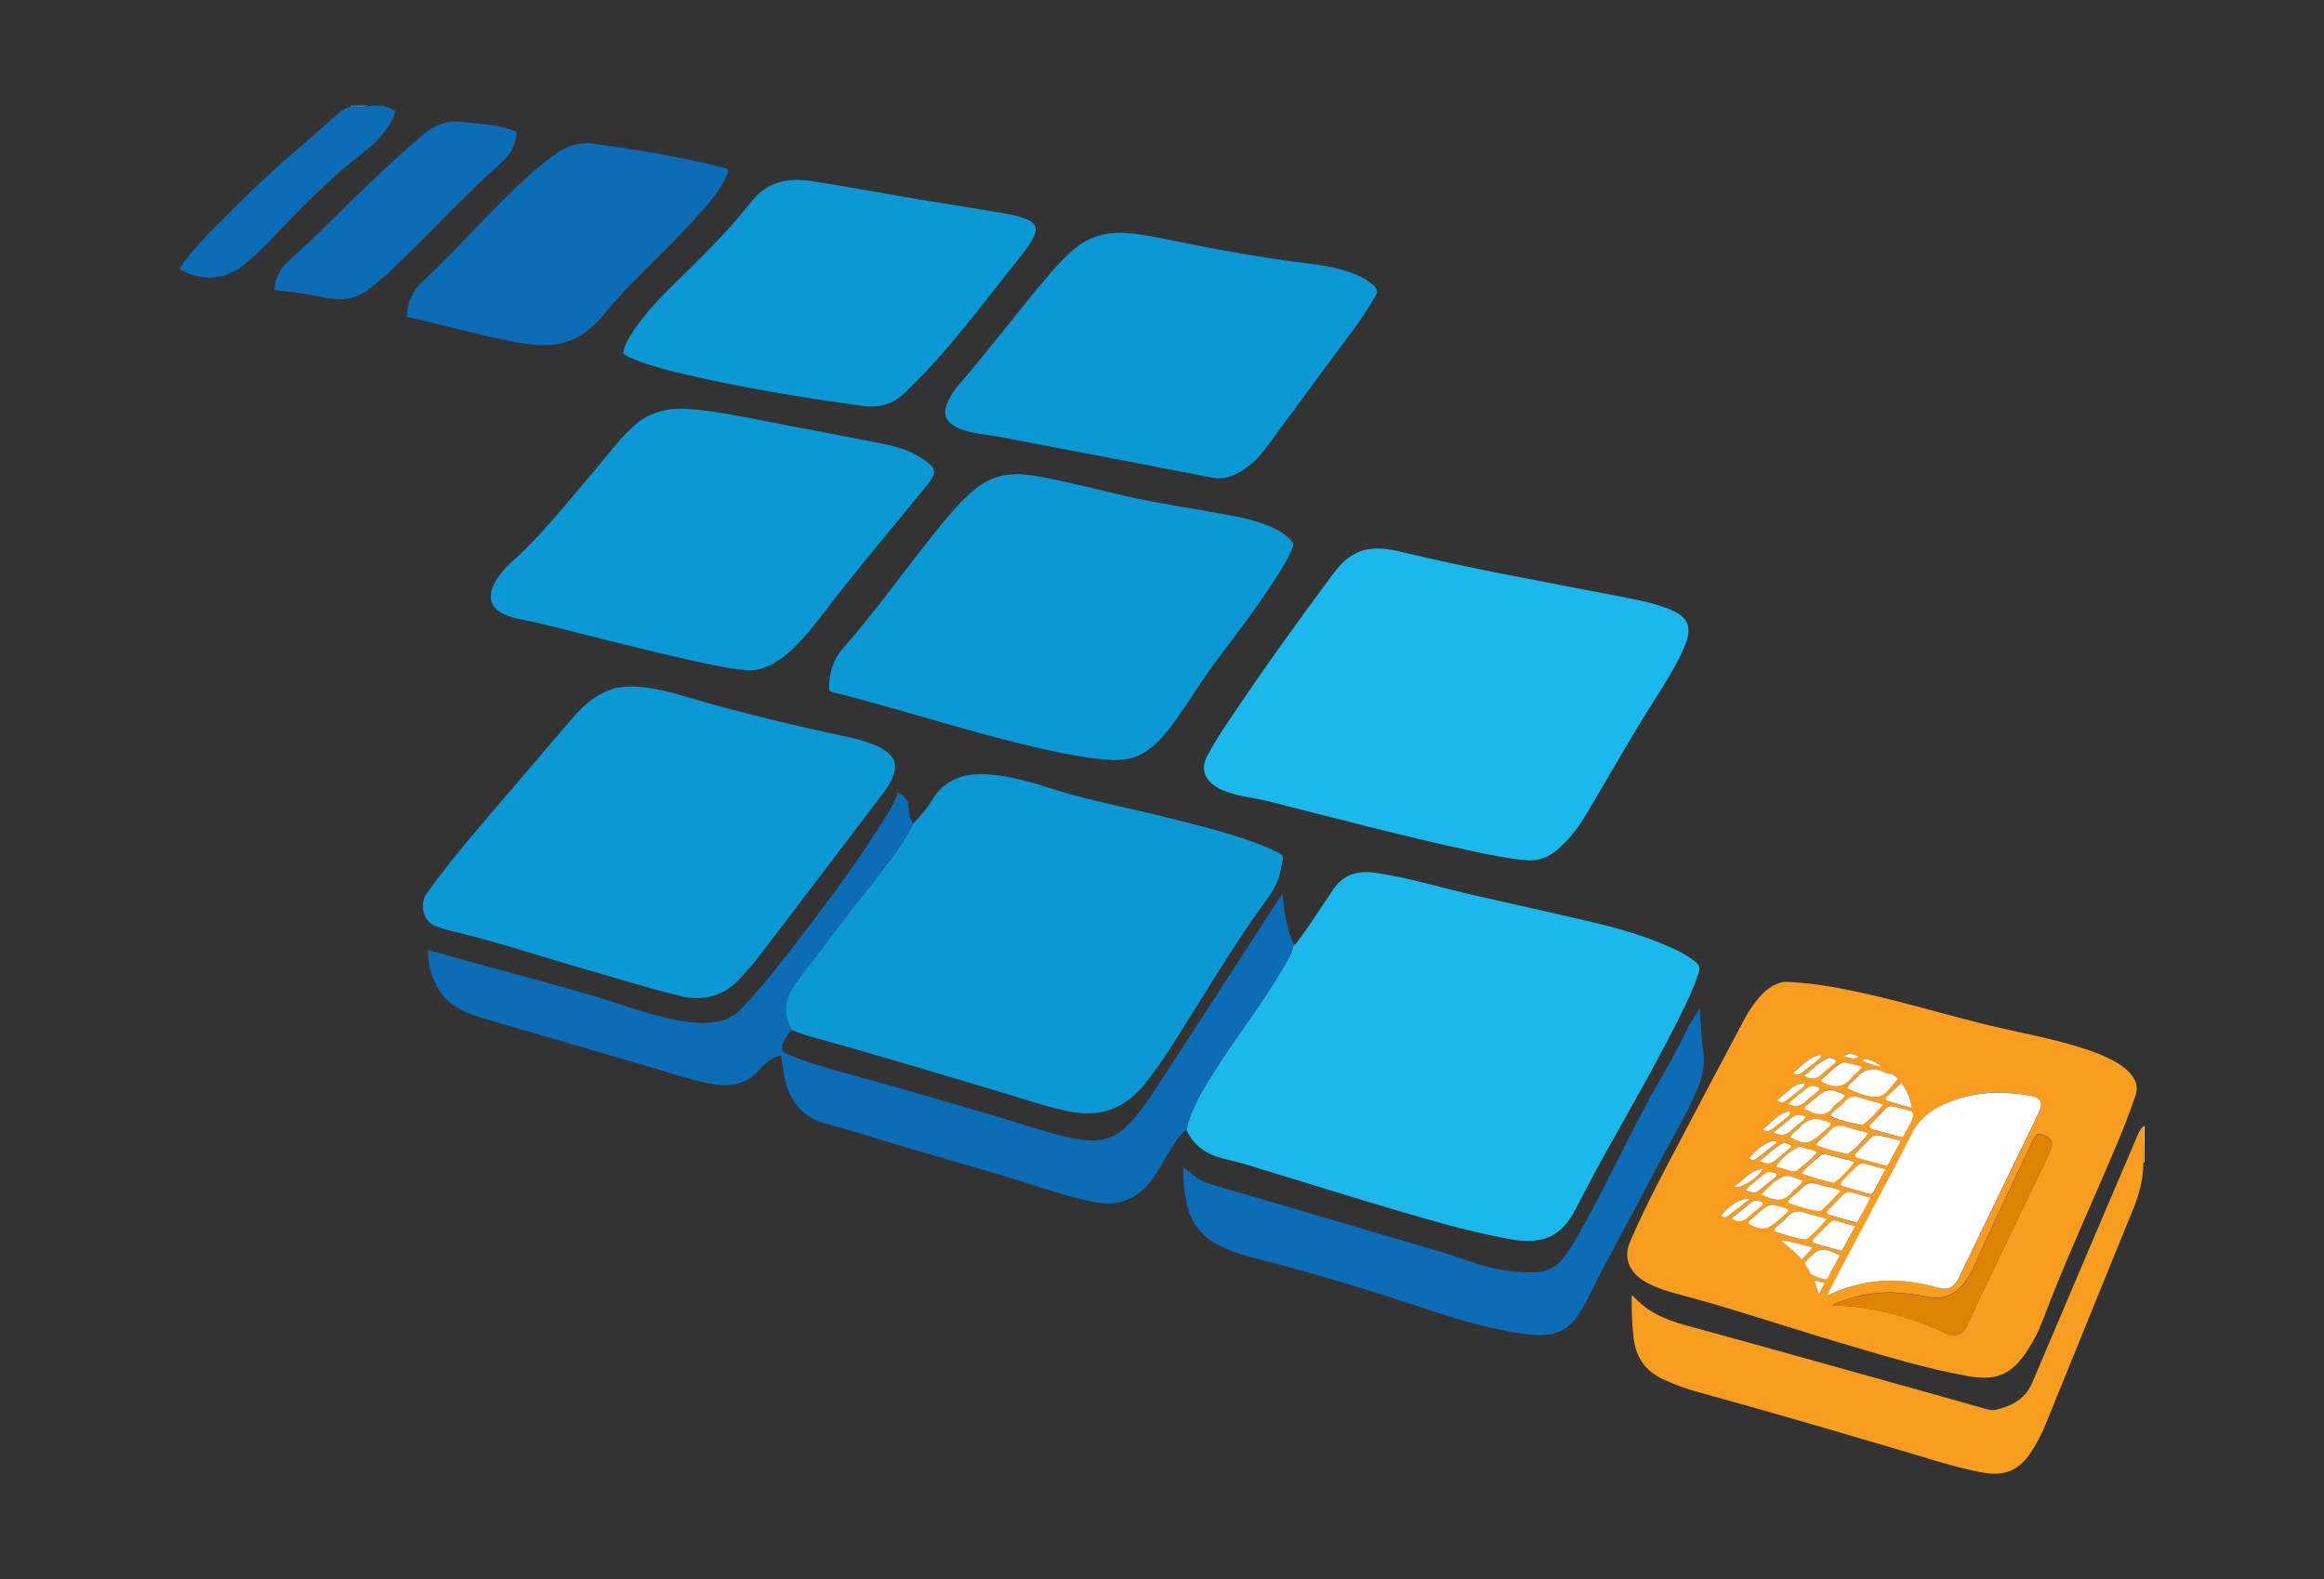 <?xml version="1.0" encoding="utf-8"?>
<!-- Generator: Adobe Illustrator 25.3.0, SVG Export Plug-In . SVG Version: 6.00 Build 0)  -->
<svg version="1.1" id="Logo_1_" xmlns="http://www.w3.org/2000/svg" xmlns:xlink="http://www.w3.org/1999/xlink" x="0px" y="0px"
	 viewBox="0 0 1052.3 715.2" style="enable-background:new 0 0 1052.3 715.2;" xml:space="preserve">
<rect x="0" y="0" width="1052.3" height="715.2" fill="#333333" stroke="none"/>
<style type="text/css">
	.st0{fill:none;}
	.st1{fill:#0C6DB6;}
	.st2{fill:#FCD8A6;}
	.st3{fill:#458FC7;}
	.st4{fill:#1DB8EB;}
	.st5{fill:#0C98D5;}
	.st6{fill:#F89D20;}
	.st7{fill:#FEFEFE;}
	.st8{fill:#DE8304;}
</style>
<g id="Layer_31_xA0_Image_1_">
	<g>
		<path class="st0" d="M158.7,47.8c0.1,0.2,0,0.3-0.1,0.4c-3.1,0.7-5.4,2.7-7.6,4.7c-12.4,11.3-25.5,21.8-37.5,33.6
			c-10.1,9.9-20.4,19.6-29.4,30.6c-1.1,1.4-2.3,2.8-2.8,4.6c9.2,5.5,19.5,5,27.9-1.2c4.7-3.5,8.9-7.6,12.9-11.8
			c13.6-14.3,27.4-28.4,43.1-40.5c3.8-2.9,7.2-6.4,9.9-10.4c1.6-2.3,3.1-4.8,3.6-7.6c-1.8-1.5-3.9-1.8-5.8-2.6 M358.3,466.3
			c2.9,1,5.8,2.3,8.8,3.1c27.5,7.5,54.7,15.9,82.1,23.9c11.5,3.4,22.8,7.4,34.5,9.9c13.7,2.9,25.1-0.6,34.1-11.5
			c4.5-5.4,8.5-11.2,12.3-17.1c14.4-22.6,27.9-45.9,43.8-67.5c2.8-3.8,5.1-8,6-12.7c1.7-8.3,2.3-6.4-4.7-10
			c-0.3-0.1-0.6-0.3-0.9-0.4c-14.3-6-29.4-9.6-44.4-13.4c-17.3-4.4-34.9-7.6-52-12.9c-10.1-3.1-20.3-6.4-31-7
			c-10.4-0.6-19.2,2.3-24.9,11.9c-2.3,3.8-5.4,7.1-8.4,10.4c-1.2-2.1-2.2-4.4-2.1-6.8c0.1-3.7-2.1-5.4-4.9-7.1
			c-1.5,4.4-3.8,8.4-6.2,12.2c-11.9,19.1-25.3,37.1-39,54.9c-8.3,10.8-16.7,21.7-26.2,31.5c-3.1,3.2-6.9,4.9-11.2,5.5
			c-6.7,1-13.2,0.1-19.7-1.3c-11.4-2.4-22.2-6.5-33.3-9.8c-22.2-6.7-44.8-12.5-67.1-18.7c-3.3-0.9-6.7-1.8-10.1-2.8
			c-0.2,8.4,3.5,17.9,8.9,22.8c4.4,4,9.7,6.2,15.2,7.8c24,7.1,48.1,14.1,72.2,21.1c10.6,3.1,21.1,6.8,32.1,8.9
			c8.6,1.6,16.2,0.2,22.1-6.9c1.1-1.3,2.5-2.5,3.9-3.5c1.6-1.2,3.3-2.2,5.5-2.5c0.4,2.8,0.8,5.5,1.2,8.1c2,12,8.1,20.2,20.4,23.2
			c8.5,2,16.7,4.9,25,7.4c18.1,5.3,36.2,10.5,54.2,15.9c13.4,4,26.5,8.8,40.2,11.7c11.2,2.4,20.3-0.9,27.1-10.3
			c2.5-3.5,4.5-7.2,6.7-10.8c2.5-4.2,4.9-8.4,8.7-11.7c3.1,7.2,8.8,11.1,16.2,13c3.9,1,7.9,1.9,11.8,3.1c19.4,5.9,38.7,12,58.2,17.8
			c19.9,5.9,39.8,12,60.2,15.7c16.1,2.9,23.9-2.3,29.8-13.5c4.2-8,8.3-16,12.7-23.9c12.4-22.2,25.2-44.3,36.4-67.2
			c2.5-5.2,5-10.5,6.7-16.1c0.7-2.2,0.2-3.6-1.5-4.9c-3.2-2.5-6.7-4.4-10.3-6.1c-12.4-5.6-25.5-9.2-38.7-12.4
			c-17-4-34.1-7.7-51.1-11.6c-14.9-3.5-29.6-8-44.8-10.2c-8.1-1.2-14.7,0.9-19.4,7.9c-1,1.6-2.2,3.1-3.2,4.8
			c-4.1,6.1-8,12.3-12.5,18.2c-0.5,0.6-0.7,1.7-1.9,1.6c-3.4-7.1-4.4-14.9-5-23.1c-0.9,1.4-1.6,2.4-2.2,3.4
			c-18.4,28.4-36.8,56.8-55.3,85.2c-3.8,5.9-7.8,11.7-12.8,16.7c-4.8,4.9-10.6,7.2-17.5,6.7c-7.6-0.5-14.9-2.7-22.2-4.9
			c-29.8-9.1-59.8-17.9-89.9-26.1c-8.5-2.3-17.1-4.8-25.1-8.5c-1.7-0.8-2-1.7-1.6-3.5C354.8,470.7,356.9,468.7,358.3,466.3z
			 M692.5,389.7c5.8,0,10.2-2.4,14.2-6c5-4.5,8.8-9.9,12.2-15.6c9.9-16.7,19.4-33.6,29.8-50c5-7.9,10.1-15.7,13.8-24.3
			c4.2-9.6,2.2-14.4-7.5-18.1c-7.7-2.9-15.7-4.3-23.7-5.8c-32-6.3-64-11.9-95.7-19.5c-4.5-1.1-9.1-2-13.7-1.7
			c-8.3,0.5-13.8,5.6-18.4,11.7c-15.9,21.5-31.6,43.2-46.5,65.5c-3.7,5.6-7.4,11.2-10.5,17.2c-2.4,4.8-1.3,9.2,2.9,12.5
			c1.9,1.5,4.1,2.5,6.4,3.3c5.9,2.1,12.2,2.6,18.2,4.1c30.6,7.7,61,15.9,91.9,22.5C674.8,387.2,683.7,389.1,692.5,389.7z
			 M285.8,310.9c-2.9,0.1-6.2,0.4-9.5,1.5c-7.3,2.5-12.7,7.6-17.6,13.3c-14.7,17.1-29.4,34.2-43.9,51.4c-7.6,9-15,18-21.8,27.7
			c-3.5,5.1-1.6,13,4.9,15.1c1.6,0.5,3.2,1.2,4.8,1.5c21.3,4.9,41.9,11.9,62.8,17.9c14,4,27.8,8.4,41.9,11.8
			c11.3,2.8,20.7,0,28.3-8.7c2.6-3,5.3-5.8,7.6-8.9c18.9-24.8,37.8-49.6,56.6-74.4c1.9-2.5,3.5-5.1,4.5-8.1
			c1.5-4.6,0.5-7.9-3.4-10.7c-1.2-0.9-2.6-1.6-3.9-2.2c-4.4-2-9-3.3-13.7-4.3c-24.1-5.2-48.1-10.8-71.8-17.8
			C303.5,313.4,295,311.1,285.8,310.9z M809.5,444.7c-4.1-0.3-9.4,2.5-13.7,7.5c-2.2,2.6-4.1,5.4-5.6,8.3
			c-9.4,17.6-18.7,35.3-28,52.9c-8.4,16-16.9,31.9-24.1,48.4c-2.8,6.5-1.2,12.6,4.5,16.9c2.5,1.9,5.3,3.2,8.2,4.3
			c4.9,1.9,10.1,3.1,15.1,4.5c22.2,6.1,44,13.5,66,20c19.5,5.8,38.8,11.8,58.8,15.4c13.1,2.4,20.2-0.6,27.4-11.9
			c2.7-4.2,4.9-8.6,6.7-13.2c9.7-25.8,21.3-50.8,32-76.1c3.6-8.5,7.1-16.9,10-25.6c1.2-3.7,0.4-6.7-1.8-9.6c-1.8-2.3-4.1-4-6.6-5.5
			c-5.3-3.1-11-5.2-16.8-7c-13.4-4.2-27.3-6.6-41-9.9c-18.9-4.5-37.6-10.2-56.6-14.5C833.5,447.6,823,445.4,809.5,444.7z
			 M503.6,344.2c8,0.1,12.7-1.5,17.6-5.7c4.5-3.8,8.1-8.4,11.5-13.1c6.2-8.8,11.8-18,18.3-26.7c9.4-12.4,18.8-24.8,27.2-38
			c2.5-4,4.9-8,6.8-12.4c0.7-1.6,0.4-2.6-0.8-3.8c-2-2-4.2-3.6-6.8-4.9c-6.5-3.3-13.5-4.9-20.6-6.2c-14.8-2.8-29.8-4.9-44.5-8.1
			c-14.9-3.3-29.6-7.4-44.7-9.9c-9.7-1.6-18.6-0.2-26.4,6.2c-6,5-11,10.9-15.9,16.9c-14.9,18.3-28.4,37.7-44,55.4
			c-4.3,4.9-6,10.8-6.1,17.3c0,1.4,0.3,2.1,1.8,2.4c4.1,0.9,8.2,2,12.3,3.1c25.4,6.9,50.6,14.8,76.2,21
			C478.7,340.9,491.8,343.6,503.6,344.2z M338.8,303.6c3.8,0.1,7.3-1,10.5-2.7c5.4-2.9,9.8-7.1,13.9-11.6c7-7.6,12.8-16.1,19.3-24.2
			c11.9-14.7,23.9-29.4,36-44c6.4-7.7,5.7-9.1-2.4-14.2c-5.3-3.4-11.4-4.9-17.5-6.1c-16.6-3.3-33.2-6.4-49.9-9.6
			c-12.5-2.4-24.9-5.2-37.6-6c-9.4-0.6-17.9,1.5-24.9,8.3c-2,1.9-3.9,3.8-5.7,5.8c-7.9,9.4-15.7,18.9-23.7,28.3
			c-7.7,9.1-15.5,18.1-24.4,26.1c-3.9,3.5-7.5,7.3-9.5,12.2c-2.1,5.3-0.5,9.4,4.5,12c1.9,0.9,3.8,1.6,5.9,2.1
			c4.1,0.9,8.3,1.7,12.4,2.7c22.9,5.6,45.6,11.7,68.6,16.7C322.6,301.2,330.6,303,338.8,303.6z M507.6,105.4
			c-8.1,0-14.4,2.1-19.9,6.5c-4.3,3.5-8.1,7.4-11.7,11.6c-14.1,16.4-27,33.9-41.2,50.2c-2.5,2.9-4.7,6.1-6,9.7
			c-1.5,3.9-0.4,7,3.1,9.3c2.2,1.4,4.6,2.2,7.1,2.8c5,1.2,10.1,1.6,15.1,2.6c31.6,6,63.2,12.1,94.8,18.2c3.3,0.6,6.3,0.3,9.3-0.9
			c6.8-2.8,11.8-7.9,16.1-13.7c11.8-15.9,23.4-32,35.3-47.8c4.7-6.3,9.3-12.8,13.3-19.6c1.2-2.1,1-3.6-0.8-5.1
			c-2.6-2.3-5.5-3.9-8.6-5.1c-6.8-2.6-14-3.9-21.2-4.8c-19.8-2.4-39.3-5.9-58.8-9.9C524.4,107.6,515.6,105.7,507.6,105.4z
			 M282.1,160.1c2.1,1.6,4.5,2.4,6.9,3.3c9.4,3.4,19.1,5.6,28.9,7.8c24,5.2,48.3,9.1,72.6,12.5c7.9,1.1,14.1-0.6,19.7-6.4
			c3.7-3.8,7.5-7.4,11.1-11.3c14.6-16.1,27.7-33.5,41.2-50.5c2.1-2.7,4.2-5.4,5.7-8.6c1.7-3.7,0.8-5.8-2.9-7.5
			c-3.1-1.4-6.4-2.1-9.7-2.7c-12.4-2.1-24.7-4.1-37.1-6.1c-17.1-2.8-34.1-6.1-51.2-8.7c-11.1-1.7-20.3,0.6-27.6,9.9
			c-10.2,13.1-22.1,24.6-33.9,36.2c-7.4,7.3-14.6,14.8-20.2,23.6C283.9,154.3,282.6,157,282.1,160.1z M184.1,143.5
			c16.3,3.7,32.2,8.2,48.5,11.2c5.6,1.1,11.4,1.8,17.1,1.4c10.2-0.8,17.7-6.4,23.9-14c5.7-6.9,11.9-13.4,18.2-19.7
			c8.3-8.2,16.6-16.4,24.4-25.1c4.7-5.3,9.5-10.6,12.5-17.2c1.5-3.4,1.4-3.6-2.2-4.5c-19.1-4.8-38.5-7.9-57.9-10.6
			c-6.4-0.9-11.8,0.9-16.8,4.5c-4.5,3.2-8.7,6.7-12.8,10.4c-16.8,15.1-31.3,32.4-47.9,47.7C186.6,131.7,184.4,137.1,184.1,143.5z
			 M535.7,528.7c0,6.1,0.5,11.7,1.8,17.1c2,8.8,7.1,15,15.3,18.8c4,1.9,8.1,3.5,12.3,4.5c27.8,7.1,55.2,15.4,82.4,24.4
			c14.3,4.8,28.8,8.9,43.9,10.9c13.1,1.7,19.7-1.6,25.9-13.2c0.2-0.3,0.4-0.7,0.6-1c10.7-21.3,22.3-42.2,33.3-63.3
			c5.7-10.9,12.1-21.4,17-32.7c2.3-5.4,3.8-11,3.1-17c-0.4-3.2-0.8-6.5-1-9.8c-0.3-3.4-0.4-6.7-0.6-10.6c-2.1,3.5-4.3,6.2-5.8,9.4
			c-3.9,8.3-8.3,16.3-13,24.3c-9.1,15.7-16.8,32.1-25.1,48.2c-5.3,10.1-10.5,20.3-16.8,29.8c-3.3,5-7.9,7.6-13.8,7.8
			c-5.4,0.2-10.7-0.2-16-1.2c-9-1.6-17.4-5.2-26.1-7.8c-33.8-10-67.5-19.9-101.3-29.8c-4.7-1.4-9.3-2.9-12.9-6.4
			C538.1,530.2,537,529.7,535.7,528.7z M234,60c-1.3-0.9-2.7-1.3-4.1-1.7c-6.8-2.1-13.8-2.2-20.8-3.1c-7.1-0.9-12.5,1.4-17.8,6
			c-16.3,14.1-31.7,29.2-47,44.4c-4.4,4.4-9.2,8.3-13.7,12.7c-3.7,3.5-5.9,7.8-6.3,13c0.7,0.1,1.2,0.3,1.8,0.3
			c7.3,0.6,14.6,1.8,21.8,3.3c7.6,1.6,14.4,0.1,20.4-4.8c3.2-2.6,6.4-5.3,9.4-8.2c16.9-15.9,32.5-33.3,49.9-48.7
			C231.4,69.8,233.5,65.4,234,60z"/>
		<path class="st1" d="M173.1,47.8c1.9,0.8,4,1.1,5.8,2.6c-0.5,2.8-2,5.2-3.6,7.6c-2.8,4-6.1,7.4-9.9,10.4
			c-15.8,12-29.5,26.2-43.1,40.5c-4,4.2-8.2,8.3-12.9,11.8c-8.4,6.3-18.8,6.7-27.9,1.2c0.5-1.8,1.7-3.2,2.8-4.6
			c8.9-11,19.3-20.7,29.4-30.6c12-11.8,25-22.3,37.5-33.6c2.2-2,4.5-4.1,7.6-4.7c2.7-0.2,5.5,0.6,8.2-0.4
			C168.9,47.8,171,47.8,173.1,47.8z"/>
		<path class="st2" d="M971,526.5c-0.1,0-0.3,0-0.4,0c0-5.5,0-10.9,0.1-16.4l0.2-0.1l0.2,0.1C971,515.6,971,521.1,971,526.5z"/>
		<path class="st3" d="M166.8,47.8c-2.7,1-5.5,0.3-8.2,0.4c0.1-0.1,0.1-0.3,0.1-0.4C161.4,47.8,164.1,47.8,166.8,47.8z"/>
		<path class="st4" d="M585.8,427.8c1.1,0.1,1.4-1,1.9-1.6c4.5-5.9,8.4-12.1,12.5-18.2c1.1-1.6,2.2-3.1,3.2-4.8
			c4.7-7.1,11.3-9.1,19.4-7.9c15.2,2.2,29.9,6.8,44.8,10.2c17,3.9,34.1,7.6,51.1,11.6c13.2,3.1,26.3,6.7,38.7,12.4
			c3.7,1.6,7.1,3.6,10.3,6.1c1.7,1.4,2.2,2.8,1.5,4.9c-1.8,5.6-4.2,10.9-6.7,16.1c-11.2,22.9-24,44.9-36.4,67.2
			c-4.4,7.9-8.5,15.9-12.7,23.9c-5.9,11.3-13.7,16.5-29.8,13.5c-20.5-3.7-40.3-9.8-60.2-15.7c-19.4-5.8-38.8-11.9-58.2-17.8
			c-3.9-1.2-7.9-2.1-11.8-3.1c-7.3-1.9-13.1-5.8-16.2-13c0.4-1.5,0.7-2.9,1.2-4.4c2.8-8.4,7.5-15.8,12.2-23.2
			c9.7-15.1,20.8-29.2,29.8-44.7C582.5,435.7,585,432.1,585.8,427.8z"/>
		<path class="st5" d="M413.5,373c3-3.3,6.1-6.6,8.4-10.4c5.7-9.6,14.4-12.5,24.9-11.9c10.7,0.6,20.9,3.8,31,7
			c17.1,5.3,34.7,8.5,52,12.9c15,3.8,30.1,7.4,44.4,13.4c0.3,0.1,0.6,0.2,0.9,0.4c7,3.6,6.4,1.7,4.7,10c-0.9,4.7-3.2,8.9-6,12.7
			c-15.9,21.7-29.3,44.9-43.8,67.5c-3.8,5.9-7.8,11.7-12.3,17.1c-9,10.9-20.4,14.5-34.1,11.6c-11.7-2.5-23-6.5-34.5-9.9
			c-27.3-8.1-54.6-16.4-82.1-23.9c-3-0.8-5.9-2.1-8.8-3.1c-0.1-0.4-0.3-0.8-0.4-1.1c-3.1-6.6-2.4-12.8,1.6-18.8
			c3.5-5.2,7.6-9.9,11.2-14.8c8.7-11.8,17.8-23.3,26.8-34.8C403.4,389.2,409.3,381.7,413.5,373z"/>
		<path class="st4" d="M692.5,389.7c-8.9-0.6-17.8-2.5-26.7-4.4c-30.8-6.6-61.3-14.8-91.9-22.5c-6-1.5-12.3-2-18.2-4.1
			c-2.3-0.8-4.5-1.8-6.4-3.3c-4.2-3.3-5.3-7.8-2.9-12.5c3-6,6.7-11.6,10.5-17.2c14.9-22.2,30.5-44,46.5-65.5
			c4.5-6.2,10.1-11.2,18.4-11.7c4.7-0.3,9.2,0.6,13.7,1.7c31.7,7.6,63.8,13.3,95.7,19.5c8,1.6,16,2.9,23.7,5.8
			c9.8,3.7,11.8,8.4,7.5,18.1c-3.8,8.6-8.8,16.5-13.8,24.3c-10.4,16.4-19.9,33.3-29.8,50c-3.4,5.7-7.2,11.1-12.2,15.6
			C702.8,387.3,698.3,389.7,692.5,389.7z"/>
		<path class="st5" d="M285.8,310.9c9.2,0.2,17.6,2.5,26,5c23.7,7,47.7,12.7,71.8,17.8c4.7,1,9.3,2.3,13.7,4.3
			c1.4,0.6,2.7,1.4,3.9,2.2c3.9,2.8,5,6.1,3.4,10.7c-1,3-2.6,5.6-4.5,8.1c-18.9,24.8-37.7,49.6-56.6,74.4c-2.4,3.1-5.1,6-7.6,8.9
			c-7.6,8.7-17,11.5-28.3,8.7c-14.1-3.5-28-7.8-41.9-11.8c-20.9-6-41.6-13-62.8-17.9c-1.6-0.4-3.2-1-4.8-1.5c-6.5-2-8.4-10-4.9-15.1
			c6.8-9.6,14.2-18.7,21.8-27.7c14.6-17.2,29.3-34.3,43.9-51.4c4.9-5.7,10.3-10.7,17.6-13.3C279.6,311.2,282.9,311,285.8,310.9z"/>
		<path class="st6" d="M809.5,444.7c13.5,0.7,24.1,2.9,34.6,5.2c19,4.2,37.7,9.9,56.6,14.5c13.7,3.3,27.5,5.7,41,9.9
			c5.8,1.8,11.5,3.9,16.8,7c2.5,1.5,4.8,3.2,6.6,5.5c2.3,2.9,3.1,5.9,1.8,9.6c-3,8.7-6.4,17.2-10,25.6c-10.7,25.3-22.3,50.3-32,76.1
			c-1.7,4.6-4,9.1-6.7,13.2c-7.2,11.3-14.2,14.3-27.4,11.9c-20-3.6-39.4-9.7-58.8-15.4c-22-6.5-43.8-13.9-66-20
			c-5.1-1.4-10.2-2.6-15.1-4.5c-2.9-1.1-5.7-2.4-8.2-4.3c-5.7-4.3-7.4-10.4-4.5-16.9c7.2-16.6,15.7-32.5,24.1-48.4
			c9.3-17.7,18.6-35.3,28-52.9c1.6-3,3.5-5.7,5.6-8.3C800.1,447.2,805.4,444.4,809.5,444.7z M827.7,586.7c16-7.7,32.6-8.5,49.5-3.6
			c5,1.4,7.6,0.3,9.9-4.4c9.1-18.8,18.1-37.5,27.2-56.3c3-6.3,6.1-12.5,9.1-18.8c2-4.2,0.8-6.5-3.8-7.3c-0.6-0.1-1.3-0.2-1.9-0.3
			c-13.9-2.4-27.4-1.3-40.1,5.5c-5,2.6-8.9,6-11.5,11.3c-8.9,17.6-18.3,34.9-27.5,52.4c-3.7,7.1-7.4,14.2-11.1,21.2
			c-0.1,0.2-0.1,0.3-0.2,0.5C827.4,586.8,827.5,586.7,827.7,586.7z M829.9,591.1c4.9,0.4,9.3,0.5,13.7,1.2c13.2,2,25.7,6,37.7,11.7
			c3.6,1.7,7.3,0.5,9-3.1c2.8-5.7,5.4-11.4,8.1-17.1c8.7-18.1,17.4-36.2,26.1-54.4c1.5-3.2,3.1-6.3,4.3-9.6c0.9-2.3-0.2-4.3-2.4-5.2
			c-4-1.6-4.3-1.5-5.8,1.7c-5.5,11.6-11,23.2-16.5,34.8c-1.6,3.5-3.1,7-4.8,10.4c-3.2,6.3-5.3,13.3-9.5,19
			c-3.9,5.4-9.5,8.2-16.4,6.9c-5.2-1-10.5-1.8-15.8-2c-5.4-0.2-10.7,0.4-15.9,1.5C837.8,587.9,833.8,588.8,829.9,591.1z
			 M815.7,531.5c4.8,2,9.4,3.1,14,4c0.4,0.1,1-0.1,1.3-0.4c3.2-2.5,5.9-5.5,8.5-8.7c-0.5-0.3-0.7-0.6-1-0.7c-3.9-1-7.9-2.1-11.8-3
			c-0.8-0.2-1.7-0.3-2.3,0.3C821.8,525.8,818.4,527.9,815.7,531.5z M833.5,539.3c-3.8-1.6-7.3-1.9-10.6-3.1c-2.8-1-5-0.7-7,1.8
			c-1,1.3-2.5,2.2-3.8,3.3c-1,0.9-2.1,1.7-2.5,3.3c4.4,1.8,8.9,2.9,13.5,3.9c0.7,0.2,1.2-0.2,1.8-0.6
			C828,545.5,830.5,542.5,833.5,539.3z M852.7,500.3c-3.4-1.5-6.6-1.8-9.6-2.8c-3.3-1.2-6.1-1.1-8.5,2c-1,1.4-2.6,2.3-3.9,3.5
			c-0.7,0.7-1.6,1.3-1.8,2.7c4.4,1.9,9,3,13.6,3.9c0.4,0.1,1-0.2,1.3-0.4C847,506.7,849.6,503.7,852.7,500.3z M822.3,518.6
			c4.7,2,9.3,3,14,4c0.3,0.1,0.7-0.1,0.9-0.2c3.4-2.5,6.2-5.6,9-9.1c-3.2-1.3-6.2-1.6-9-2.6c-3.5-1.3-6.5-1.2-9.1,2
			C826.4,514.6,823.9,515.8,822.3,518.6z M803.4,557.4c0.3,0.2,0.6,0.5,0.9,0.6c4,1.5,8.1,2.5,12.2,3.4c0.4,0.1,1,0.1,1.4-0.2
			c3.5-2.4,6.1-5.6,9.1-9c-3.1-1.4-6-1.6-8.7-2.6c-3.8-1.4-7.1-1.4-9.8,2.2c-0.9,1.2-2.3,2-3.4,3
			C804.5,555.5,803.6,556.1,803.4,557.4z M859.2,488.5c-0.8-1-1.5-1.8-2.7-2c-1.2-0.2-2.4-0.4-3.5-0.9c-5.1-2.4-9.3-1.5-12.8,2.9
			c-1.2,1.5-3,2.3-3.9,4.2c0.3,0.2,0.6,0.6,0.9,0.7c4.2,1.6,8.7,3.9,13.1,3.3c3.8-0.5,6-4.9,8.7-7.8
			C859.1,488.9,859.1,488.8,859.2,488.5z M856.8,501c-1.3-0.1-2.4,0.5-3.3,1.3c-2.2,2.2-4.4,4.4-6.5,6.7c-1.3,1.4-0.5,2.1,0.9,2.5
			c4,1.1,8,2.2,12,3.3c0.7,0.2,1.5,0.5,1.9-0.3c1.5-2.8,3.3-5.5,4.2-8.5c0.3-1,0.6-2.4-1-2.8C862.4,502.4,859.6,501.7,856.8,501z
			 M860.7,516.7c-3.3-0.9-6.4-1.7-9.4-2.5c-1.5-0.4-2.9,0-4,1c-2.2,2.2-4.4,4.4-6.5,6.6c-1.2,1.2-0.9,2.1,0.7,2.6
			c4,1.1,8,2.2,12,3.3c0.8,0.2,1.4,0.2,1.8-0.7C857,523.7,858.8,520.3,860.7,516.7z M853.8,529.6c-3-0.8-5.8-1.5-8.6-2.3
			c-1.8-0.5-3.3-0.1-4.6,1.2c-2.1,2.1-4.2,4.2-6.2,6.3c-1.2,1.2-1.1,2.2,0.7,2.8c3.8,1.1,7.5,2,11.3,3.2c1.1,0.3,1.6,0,2.1-0.9
			C850.2,536.4,852,533.1,853.8,529.6z M847,542.5c-3-0.8-5.8-1.6-8.6-2.3c-1.4-0.4-2.7,0-3.8,1c-2.3,2.2-4.5,4.5-6.7,6.8
			c-1.1,1.1-0.8,2,0.7,2.5c4,1.2,8.1,2.2,12.3,3.4C842.9,550.1,844.8,546.4,847,542.5z M840.1,555.3c-3-0.8-5.8-1.6-8.5-2.2
			c-1.3-0.3-2.4,0.2-3.3,1c-2.3,2.3-4.6,4.6-6.9,7c-0.9,0.9-0.7,1.8,0.5,2.2c4,1.2,8.1,2.3,12.2,3.4
			C836.1,562.8,838,559.2,840.1,555.3z M817,572.1c0.5,0.8,1,1.5,1.5,2.2c0.5,0.8,0.9,1.7,1.4,2.5c0.5,0.8,6.1,2.8,7,2.5
			c0.3-0.1,0.5-0.3,0.7-0.6c1.8-3.4,3.7-6.8,5.5-10.3C824.8,564.6,823.2,565,817,572.1z M810.6,515.1c6,3.4,8.3,3.2,13.2-1
			c1.1-0.9,2.2-1.8,3.2-2.8c0.7-0.7,1.7-1.3,1.8-2.4c-0.1-0.1-0.1-0.2-0.2-0.3c-5.1-2.4-9.9-2.9-13.9,2.1
			C813.6,512.3,811.4,513,810.6,515.1z M822.8,521.9c-1.4-1-2.8-1.2-4.2-1.5c-1.5-0.3-3.2-1.5-4.6-0.7c-3.7,2-7,4.7-9.5,8.1
			c-0.1,0.1,0,0.3,0.1,0.7c2.1,0.6,4.3,1.2,6.5,1.9c1,0.3,2,0.3,2.8-0.3C816.9,527.6,820.2,525.2,822.8,521.9z M797.5,541
			c5.4,2.8,10.2,4,14.2-1.4c0.6-0.8,1.6-1.3,2.3-2c0.8-0.8,1.9-1.5,2.1-3c-2.8-0.8-5.7-2.7-8.4-1.8
			C803.6,534.3,800.8,537.8,797.5,541z M843.1,483.1c-2.6-0.7-5-1.3-7.3-2c-0.8-0.2-1.6,0-2.3,0.4c-3.2,2-5.8,4.7-8.6,7.2
			c-0.3,0.3-0.4,0.7-0.1,1.1c0.2,0.1,0.4,0.2,0.6,0.3c4.9,2.5,9.3,2.6,13.1-2.2C839.8,486.3,841.8,485.3,843.1,483.1z M817.1,502.4
			c0.9,0.3,1.9,0.6,2.9,1.1c3.7,1.6,7,1.7,9.8-1.9c1.1-1.4,2.8-2.4,4.1-3.7c0.6-0.6,1.4-1.1,1.4-2.1c-6.3-3.2-8.3-3-13.5,1.5
			c-1.1,0.9-2.2,1.9-3.3,2.8C817.8,500.7,817.1,501.2,817.1,502.4z M791.6,554.2c6.1,3.3,8.1,3.1,13.1-1.1c1.1-0.9,2.2-1.8,3.2-2.8
			c0.7-0.7,1.7-1.3,1.8-2.5c-1.6-0.9-3.5-1-5.2-1.7c-2.3-0.8-4.2-0.3-6,1.2c-2,1.7-4,3.4-6,5.1C792,552.8,791.5,553.3,791.6,554.2z
			 M860.9,490.5c-2.3,2.1-4.4,4-6.4,6c-0.8,0.8-1,1.8,0.3,2.2c3.5,1.1,7.1,2,10.9,3.1C865,497.3,863.4,493.7,860.9,490.5z
			 M816.9,487.3c3.3,1.7,5.6,1.4,7.8-0.7c1.7-1.6,3.5-3,5.3-4.5c0.6-0.5,1.3-0.9,1.3-2c-1.3-0.8-2.9-1.5-4.2-0.8
			C823.4,481.5,820.4,484.4,816.9,487.3z M790.5,539.3c2.2,0.3,4,1.6,5.8,0.1c2.6-2.1,5.2-4.2,7.8-6.3c0.4-0.3,0.8-0.8,0.5-1.6
			c-2-0.8-4-1.2-5.9,0.5c-1.3,1.2-2.8,2.1-4.1,3.3C793.3,536.5,791.5,537.2,790.5,539.3z M803,512.9c3.5,1.8,5.9,1.2,8.2-1
			c1.5-1.5,3.3-2.8,5-4.2c0.6-0.5,1.4-0.9,1.2-1.9c-0.1-0.1-0.2-0.3-0.3-0.3c-2.1-1-4.1-0.9-6,0.8
			C808.6,508.5,805.9,510.5,803,512.9z M809.7,500c3.4,1.8,5.8,1,8.1-1.3c1.5-1.5,3.3-2.8,4.9-4.1c0.6-0.5,1.3-1,1.1-2
			c-2.2-1-4.3-1.1-6.3,0.7C814.9,495.6,812,497.3,809.7,500z M796.8,525.9c3.2,1.7,5.5,1.4,7.7-0.7c1.7-1.7,3.7-3.1,5.5-4.6
			c0.6-0.5,1.3-0.9,1.1-2c-1.4-0.7-3-1.3-4.3-0.5C803.1,520.1,800.1,522.9,796.8,525.9z M798.2,544.5c-2-0.8-3.9-1.3-5.9,0.4
			c-2.2,2-4.6,3.7-6.9,5.6c-0.5,0.4-1.2,0.8-1,1.5c3,1.9,5.4,0.9,7.6-1.2c1.6-1.5,3.3-2.8,5-4.2
			C797.6,546.1,798.4,545.7,798.2,544.5z M820.6,565c-5-1.4-9.5-2.8-14.4-3.2c3.5,2.5,6.7,5.4,9.6,8.7
			C817.5,568.8,819.1,567.4,820.6,565z M798.1,511.4c1.9,1.5,3.2,0.9,4.4-0.1c2.4-1.9,4.8-3.7,7.1-5.6c0.6-0.5,1.4-0.9,0.8-2.4
			C805.1,504.1,802.3,508.5,798.1,511.4z M792.2,543.2c-3.1-1.2-10.3,3.4-12.9,7.5c0.8,0.6,1.8,1,2.6,0.4
			C785.3,548.6,788.5,546,792.2,543.2z M792,524.6c1.4,1.2,2.7,0.8,3.8-0.1c2.6-2,5.1-4,7.7-6.1c0.5-0.4,1.1-0.8,0.9-1.5
			C801.8,516.1,796.1,519.6,792,524.6z M804.4,498.4c2.3,1.2,2.7,1.2,4.3,0c2.5-1.9,4.9-3.8,7.3-5.8c0.5-0.4,1.2-0.8,1.1-2.2
			C811.5,490.9,808.8,495.6,804.4,498.4z M785.2,537.5c2.8,1.2,11.1-4.1,13-8.1C792.3,530,789.5,534.5,785.2,537.5z M824.3,477.8
			c-5.4,0.8-8.3,5.1-12.3,8.1c1.4,1.1,2.6,1.1,3.6,0.3c2.9-2.2,5.7-4.5,8.6-6.8C824.5,479.2,824.7,478.9,824.3,477.8z M826.3,581.1
			c-1.8-0.4-3.2-0.8-4.8-1.2c0.7,2.2,1.3,4,2.1,6.4C824.6,584.4,825.4,582.9,826.3,581.1z M852.1,483.2c-4.2-3.2-7.6-4.3-8.8-2.8
			C846.1,481.9,849.2,482.5,852.1,483.2z M841.8,478.6c-3.4-1.7-5-1.8-6.8-0.2C837.2,479.1,839.3,480.2,841.8,478.6z"/>
		<path class="st5" d="M503.6,344.2c-11.8-0.6-24.9-3.4-37.9-6.5c-25.6-6.1-50.8-14.1-76.2-21c-4.1-1.1-8.2-2.2-12.3-3.1
			c-1.5-0.3-1.9-1-1.8-2.4c0.1-6.4,1.8-12.4,6.1-17.3c15.6-17.7,29.1-37.1,44-55.4c4.9-6,9.9-11.9,15.9-16.9
			c7.8-6.5,16.7-7.8,26.4-6.2c15.1,2.5,29.8,6.6,44.7,9.9c14.8,3.2,29.7,5.3,44.5,8.1c7.1,1.3,14.1,3,20.6,6.2
			c2.5,1.3,4.8,2.9,6.8,4.9c1.2,1.2,1.4,2.2,0.8,3.8c-1.8,4.4-4.2,8.4-6.8,12.4c-8.4,13.2-17.8,25.6-27.2,38
			c-6.5,8.6-12.1,17.9-18.3,26.7c-3.4,4.8-7,9.4-11.5,13.1C516.2,342.7,511.7,344.3,503.6,344.2z"/>
		<path class="st5" d="M338.8,303.6c-8.2-0.6-16.2-2.4-24.3-4.2c-23-5-45.8-11.1-68.6-16.7c-4.1-1-8.3-1.8-12.4-2.7
			c-2-0.5-4-1.1-5.9-2.1c-5-2.6-6.6-6.8-4.5-12c2-4.9,5.6-8.7,9.5-12.2c8.9-8,16.6-17,24.4-26.1c8-9.4,15.8-18.9,23.7-28.3
			c1.8-2.1,3.7-3.9,5.7-5.8c7-6.7,15.5-8.9,24.9-8.3c12.7,0.9,25.1,3.6,37.6,6c16.6,3.2,33.2,6.3,49.9,9.6
			c6.1,1.2,12.2,2.8,17.5,6.1c8,5.1,8.8,6.5,2.4,14.2c-12.1,14.6-24.1,29.2-36,44c-6.5,8-12.3,16.5-19.3,24.2
			c-4.1,4.5-8.5,8.7-13.9,11.6C346.1,302.6,342.6,303.7,338.8,303.6z"/>
		<path class="st5" d="M507.6,105.4c8,0.3,16.8,2.2,25.7,4c19.5,4,39,7.5,58.8,9.9c7.2,0.9,14.4,2.1,21.2,4.8c3.2,1.2,6,2.8,8.6,5.1
			c1.8,1.6,2.1,3,0.8,5.1c-4,6.9-8.5,13.3-13.3,19.6c-11.9,15.9-23.5,31.9-35.3,47.8c-4.2,5.8-9.2,10.9-16.1,13.7
			c-3,1.2-6,1.6-9.3,0.9c-31.6-6.1-63.2-12.2-94.8-18.2c-5-1-10.1-1.3-15.1-2.6c-2.5-0.6-4.9-1.4-7.1-2.8c-3.5-2.3-4.5-5.4-3.1-9.3
			c1.3-3.6,3.5-6.8,6-9.7c14.2-16.3,27.1-33.8,41.2-50.2c3.6-4.2,7.4-8.2,11.7-11.6C493.2,107.5,499.5,105.4,507.6,105.4z"/>
		<path class="st5" d="M282.1,160.1c0.5-3.1,1.9-5.8,3.5-8.4c5.6-8.8,12.8-16.4,20.2-23.6c11.8-11.6,23.7-23.1,33.9-36.2
			c7.3-9.4,16.5-11.6,27.6-9.9c17.1,2.6,34.1,5.9,51.2,8.7c12.4,2,24.7,4,37.1,6.1c3.3,0.6,6.6,1.3,9.7,2.7c3.7,1.7,4.5,3.8,2.9,7.5
			c-1.4,3.1-3.5,5.9-5.7,8.6c-13.5,17-26.5,34.4-41.2,50.5c-3.5,3.9-7.4,7.5-11.1,11.3c-5.5,5.7-11.7,7.4-19.7,6.4
			c-24.4-3.3-48.6-7.2-72.6-12.5c-9.8-2.1-19.5-4.4-28.9-7.8C286.6,162.5,284.2,161.7,282.1,160.1z"/>
		<path class="st1" d="M413.5,373c-4.2,8.7-10.1,16.2-16,23.8c-9,11.5-18.1,23-26.8,34.8c-3.7,5-7.8,9.7-11.2,14.8
			c-4,6-4.7,12.2-1.6,18.8c0.2,0.4,0.3,0.7,0.4,1.1c-1.4,2.4-3.5,4.3-4.1,7.2c-0.4,1.8-0.2,2.7,1.6,3.5c8.1,3.7,16.6,6.2,25.1,8.5
			c30.1,8.2,60.1,17,89.9,26.1c7.2,2.2,14.5,4.4,22.2,4.9c6.9,0.5,12.7-1.8,17.5-6.7c5-5,9-10.8,12.8-16.7
			c18.5-28.4,36.9-56.8,55.3-85.2c0.6-1,1.3-2,2.2-3.4c0.6,8.3,1.6,16,5,23.1c-0.8,4.3-3.2,7.9-5.4,11.6
			c-9,15.5-20.1,29.7-29.8,44.7c-4.7,7.4-9.4,14.8-12.2,23.2c-0.5,1.4-0.8,2.9-1.2,4.4c-3.8,3.2-6.2,7.5-8.7,11.7
			c-2.2,3.6-4.2,7.4-6.7,10.8c-6.8,9.4-15.9,12.7-27.1,10.3c-13.7-2.9-26.8-7.7-40.2-11.7c-18-5.4-36.2-10.5-54.2-15.9
			c-8.3-2.5-16.6-5.3-25-7.4c-12.3-2.9-18.5-11.2-20.4-23.2c-0.4-2.6-0.8-5.3-1.2-8.1c-2.2,0.4-3.9,1.3-5.5,2.5
			c-1.4,1.1-2.8,2.2-3.9,3.5c-5.9,7.1-13.5,8.5-22.1,6.9c-10.9-2.1-21.4-5.8-32.1-8.9c-24.1-7-48.1-14-72.2-21.1
			c-5.5-1.6-10.8-3.9-15.2-7.8c-5.4-4.9-9.2-14.4-8.9-22.8c3.4,0.9,6.7,1.8,10.1,2.8c22.4,6.3,44.9,12,67.1,18.7
			c11.1,3.3,21.9,7.4,33.3,9.8c6.5,1.4,13.1,2.3,19.7,1.3c4.3-0.7,8.1-2.4,11.2-5.5c9.5-9.9,17.9-20.7,26.2-31.5
			c13.7-17.8,27.1-35.8,39-54.9c2.4-3.8,4.7-7.8,6.2-12.2c2.7,1.8,5,3.5,4.9,7.1C411.3,368.6,412.2,370.9,413.5,373z"/>
		<path class="st1" d="M184.1,143.5c0.4-6.4,2.6-11.7,7-15.8c16.6-15.3,31.1-32.7,47.9-47.7c4.1-3.7,8.3-7.2,12.8-10.4
			c5.1-3.6,10.4-5.4,16.8-4.5c19.5,2.7,38.9,5.7,57.9,10.6c3.6,0.9,3.7,1.1,2.2,4.5c-3,6.6-7.7,11.9-12.5,17.2
			c-7.7,8.7-16.1,16.9-24.4,25.1c-6.3,6.3-12.5,12.7-18.2,19.7c-6.2,7.6-13.6,13.2-23.9,14c-5.8,0.4-11.5-0.3-17.1-1.4
			C216.3,151.6,200.4,147.1,184.1,143.5z"/>
		<path class="st1" d="M535.7,528.7c1.3,1,2.4,1.5,3.2,2.3c3.6,3.6,8.2,5.1,12.9,6.4c33.8,9.9,67.5,19.8,101.3,29.8
			c8.7,2.6,17.1,6.2,26.1,7.8c5.3,1,10.6,1.4,16,1.2c5.9-0.2,10.5-2.9,13.8-7.8c6.3-9.5,11.5-19.7,16.8-29.8
			c8.4-16.1,16-32.5,25.1-48.2c4.6-8,9.1-15.9,13-24.3c1.5-3.2,3.7-5.9,5.8-9.4c0.2,3.9,0.3,7.2,0.6,10.6c0.2,3.3,0.6,6.5,1,9.8
			c0.7,6-0.7,11.6-3.1,17c-4.9,11.3-11.3,21.8-17,32.7c-11,21.2-22.7,42-33.3,63.3c-0.2,0.4-0.4,0.7-0.6,1
			c-6.2,11.6-12.8,14.9-25.9,13.2c-15-2-29.6-6.1-43.9-10.9c-27.2-9.1-54.6-17.3-82.4-24.4c-4.2-1.1-8.3-2.7-12.3-4.5
			c-8.1-3.8-13.3-10-15.3-18.8C536.3,540.4,535.7,534.8,535.7,528.7z"/>
		<path class="st6" d="M970.6,510.1c0,5.5,0,10.9-0.1,16.4c0,7.5-1.9,14.6-4.8,21.6c-13.2,32.3-26.3,64.7-39.5,97.1
			c-1.6,4-3.6,7.8-5.9,11.5c-5.8,9.3-12.4,12.2-23.2,10.1c-12.3-2.3-24.1-6.3-36-9.8c-30.6-9-61.1-18-91.8-26.4
			c-5.6-1.5-11.1-3.5-16.4-6c-8-3.7-12.2-10-13.2-18.6c-0.8-6.3-0.9-12.7-0.9-19.2c0.3,0.1,0.6,0,0.7,0.2
			c6.3,7.2,14.6,10.7,23.7,13.2c39.1,10.7,78.2,21.7,117.2,32.6c6.4,1.8,12.8,3.6,19.1,5.4c1.4,0.4,2.8,0.6,4.2,0.3
			c7.4-1.7,13.5-5,16.6-12.5c15.8-37.4,31.8-74.8,47.7-112.1C968.7,512.3,969.4,511,970.6,510.1z"/>
		<path class="st1" d="M234,60c-0.5,5.3-2.6,9.8-6.5,13.2c-17.4,15.4-33,32.8-49.9,48.7c-3,2.9-6.2,5.6-9.4,8.2
			c-6,5-12.8,6.4-20.4,4.8c-7.2-1.5-14.4-2.7-21.8-3.3c-0.6,0-1.1-0.2-1.8-0.3c0.4-5.2,2.6-9.5,6.3-13c4.5-4.3,9.3-8.3,13.7-12.7
			c15.3-15.2,30.7-30.3,47.1-44.4c5.3-4.6,10.7-6.8,17.8-6c7,0.8,14,1,20.8,3.1C231.3,58.7,232.7,59.1,234,60z"/>
		<path class="st7" d="M827.4,586.4c3.7-7.1,7.3-14.2,11.1-21.2c9.2-17.5,18.6-34.8,27.5-52.4c2.7-5.3,6.6-8.6,11.5-11.3
			c12.7-6.7,26.2-7.8,40.1-5.5c0.6,0.1,1.3,0.2,1.9,0.3c4.6,0.8,5.8,3.1,3.8,7.3c-3,6.3-6,12.5-9.1,18.8
			c-9.1,18.8-18.1,37.5-27.2,56.3c-2.3,4.7-4.9,5.8-9.9,4.4c-16.9-4.9-33.5-4.1-49.5,3.6C827.6,586.6,827.5,586.5,827.4,586.4z"/>
		<path class="st8" d="M829.9,591.1c4-2.3,7.9-3.3,11.8-4.1c5.2-1.1,10.5-1.7,15.9-1.5c5.3,0.2,10.6,1,15.8,2
			c6.9,1.3,12.5-1.6,16.4-6.9c4.2-5.7,6.3-12.7,9.5-19c1.8-3.4,3.2-7,4.8-10.4c5.5-11.6,11-23.2,16.5-34.8c1.5-3.2,1.8-3.2,5.8-1.7
			c2.2,0.9,3.3,2.9,2.4,5.2c-1.3,3.3-2.8,6.4-4.3,9.6c-8.7,18.1-17.4,36.2-26.1,54.4c-2.7,5.7-5.3,11.4-8.1,17.1
			c-1.8,3.6-5.5,4.8-9,3.1c-12-5.7-24.6-9.7-37.7-11.7C839.2,591.6,834.8,591.5,829.9,591.1z"/>
		<path class="st7" d="M815.7,531.5c2.7-3.6,6.1-5.7,8.8-8.4c0.6-0.6,1.5-0.5,2.3-0.3c3.9,1,7.9,2,11.8,3c0.3,0.1,0.5,0.3,1,0.7
			c-2.6,3.2-5.3,6.2-8.5,8.7c-0.3,0.3-0.9,0.5-1.3,0.4C825.1,534.6,820.5,533.4,815.7,531.5z"/>
		<path class="st7" d="M833.5,539.3c-3,3.2-5.5,6.2-8.6,8.7c-0.5,0.4-1.1,0.7-1.8,0.6c-4.6-1-9.1-2.1-13.5-3.9
			c0.3-1.7,1.5-2.4,2.5-3.3c1.2-1.1,2.8-2,3.8-3.3c2-2.4,4.2-2.8,7-1.8C826.2,537.4,829.8,537.7,833.5,539.3z"/>
		<path class="st7" d="M852.7,500.3c-3,3.4-5.6,6.4-8.8,8.8c-0.3,0.3-0.9,0.5-1.3,0.4c-4.7-0.9-9.3-2-13.6-3.9c0.1-1.4,1-2,1.8-2.7
			c1.3-1.2,2.9-2.1,3.9-3.5c2.4-3,5.1-3.2,8.5-2C846,498.5,849.2,498.8,852.7,500.3z"/>
		<path class="st7" d="M822.3,518.6c1.6-2.8,4.1-3.9,5.7-5.9c2.6-3.3,5.5-3.4,9.1-2c2.8,1,5.9,1.3,9,2.6c-2.8,3.5-5.5,6.6-9,9.1
			c-0.2,0.2-0.6,0.3-0.9,0.2C831.6,521.6,827,520.6,822.3,518.6z"/>
		<path class="st7" d="M803.4,557.4c0.2-1.3,1.1-1.9,1.8-2.6c1.1-1,2.5-1.8,3.4-3c2.7-3.6,6-3.6,9.8-2.2c2.7,1,5.6,1.2,8.7,2.6
			c-3,3.4-5.6,6.6-9.1,9c-0.3,0.2-0.9,0.2-1.4,0.2c-4.1-0.9-8.2-1.9-12.2-3.4C804,557.9,803.7,557.6,803.4,557.4z"/>
		<path class="st7" d="M859.2,488.5c-0.1,0.2-0.1,0.3-0.1,0.4c-2.7,2.9-4.9,7.3-8.7,7.8c-4.3,0.6-8.8-1.6-13.1-3.3
			c-0.3-0.1-0.6-0.5-0.9-0.7c0.8-1.9,2.7-2.8,3.9-4.2c3.5-4.4,7.8-5.3,12.8-2.9c1.1,0.5,2.3,0.7,3.5,0.9
			C857.7,486.8,858.4,487.5,859.2,488.5z"/>
		<path class="st7" d="M856.8,501c2.8,0.7,5.5,1.4,8.3,2.2c1.5,0.4,1.2,1.8,1,2.8c-0.9,3.1-2.8,5.7-4.2,8.5
			c-0.5,0.8-1.3,0.5-1.9,0.3c-4-1.1-8-2.2-12-3.3c-1.4-0.4-2.2-1.2-0.9-2.5c2.2-2.2,4.3-4.5,6.5-6.7
			C854.4,501.5,855.5,500.9,856.8,501z"/>
		<path class="st7" d="M860.7,516.7c-1.9,3.6-3.7,7-5.5,10.4c-0.4,0.8-1,0.9-1.8,0.7c-4-1.1-8-2.2-12-3.3c-1.6-0.5-1.9-1.4-0.7-2.6
			c2.2-2.2,4.3-4.5,6.5-6.6c1.1-1.1,2.5-1.4,4-1C854.3,515,857.4,515.8,860.7,516.7z"/>
		<path class="st7" d="M853.8,529.6c-1.9,3.5-3.7,6.8-5.4,10.2c-0.5,0.9-1,1.2-2.1,0.9c-3.7-1.1-7.5-2.1-11.3-3.2
			c-1.8-0.5-1.9-1.5-0.7-2.8c2-2.1,4.1-4.2,6.2-6.3c1.3-1.3,2.8-1.7,4.6-1.2C848,528.1,850.8,528.8,853.8,529.6z"/>
		<path class="st7" d="M847,542.5c-2.1,4-4.1,7.6-6.1,11.3c-4.2-1.2-8.3-2.2-12.3-3.4c-1.5-0.4-1.8-1.3-0.7-2.5
			c2.2-2.3,4.5-4.6,6.7-6.8c1-1,2.3-1.4,3.8-1C841.2,540.9,843.9,541.6,847,542.5z"/>
		<path class="st7" d="M840.1,555.3c-2.1,3.8-4,7.5-6.1,11.3c-4.1-1.1-8.1-2.2-12.2-3.4c-1.2-0.4-1.4-1.3-0.5-2.2
			c2.3-2.4,4.5-4.7,6.9-7c0.9-0.9,2-1.3,3.3-1C834.3,553.8,837.1,554.5,840.1,555.3z"/>
		<path class="st7" d="M817,572.1c6.2-7.1,7.8-7.5,16.1-3.6c-1.8,3.4-3.6,6.8-5.5,10.3c-0.1,0.2-0.4,0.5-0.7,0.6
			c-0.9,0.3-6.5-1.7-7-2.5c-0.5-0.8-0.9-1.7-1.4-2.5C818,573.6,817.5,572.9,817,572.1z"/>
		<path class="st7" d="M810.6,515.1c0.8-2.1,2.9-2.8,4.2-4.4c4-5,8.8-4.5,13.9-2.1c0.1,0,0.1,0.1,0.2,0.3c-0.1,1.1-1.1,1.7-1.8,2.4
			c-1,1-2.2,1.9-3.2,2.8C818.9,518.3,816.7,518.5,810.6,515.1z"/>
		<path class="st7" d="M822.8,521.9c-2.6,3.2-5.9,5.7-9,8.2c-0.7,0.6-1.8,0.6-2.8,0.3c-2.2-0.7-4.4-1.3-6.5-1.9
			c-0.1-0.4-0.2-0.6-0.1-0.7c2.5-3.4,5.8-6.1,9.5-8.1c1.5-0.8,3.1,0.3,4.6,0.7C820,520.7,821.4,520.9,822.8,521.9z"/>
		<path class="st7" d="M797.5,541c3.2-3.2,6.1-6.7,10.2-8.2c2.7-0.9,5.6,1,8.4,1.8c-0.2,1.5-1.3,2.2-2.1,3c-0.7,0.7-1.7,1.2-2.3,2
			C807.7,545,802.9,543.8,797.5,541z"/>
		<path class="st7" d="M843.1,483.1c-1.2,2.2-3.3,3.2-4.6,4.9c-3.8,4.8-8.2,4.7-13.1,2.2c-0.2-0.1-0.4-0.2-0.6-0.3
			c-0.3-0.5-0.2-0.9,0.1-1.1c2.8-2.5,5.4-5.2,8.6-7.2c0.7-0.4,1.4-0.6,2.3-0.4C838.1,481.7,840.5,482.4,843.1,483.1z"/>
		<path class="st7" d="M817.1,502.4c0-1.2,0.7-1.7,1.4-2.2c1.1-0.9,2.2-1.9,3.3-2.8c5.2-4.5,7.2-4.7,13.5-1.5c0,1-0.8,1.5-1.4,2.1
			c-1.3,1.2-3,2.2-4.1,3.7c-2.8,3.6-6.1,3.5-9.8,1.9C819,503,818,502.7,817.1,502.4z"/>
		<path class="st7" d="M791.6,554.2c-0.1-0.8,0.4-1.3,1-1.8c2-1.7,4-3.4,6-5.1c1.8-1.5,3.7-2.1,6-1.2c1.7,0.6,3.6,0.8,5.2,1.7
			c-0.1,1.2-1.1,1.8-1.8,2.5c-1,1-2.2,1.9-3.2,2.8C799.7,557.3,797.7,557.5,791.6,554.2z"/>
		<path class="st7" d="M860.9,490.5c2.5,3.2,4.1,6.8,4.8,11.3c-3.8-1.1-7.4-2-10.9-3.1c-1.3-0.4-1.2-1.4-0.3-2.2
			C856.5,494.5,858.6,492.6,860.9,490.5z"/>
		<path class="st7" d="M816.9,487.3c3.5-2.9,6.5-5.8,10.2-7.9c1.3-0.7,2.9,0,4.2,0.8c0,1.1-0.7,1.5-1.3,2c-1.8,1.5-3.7,2.9-5.3,4.5
			C822.5,488.8,820.2,489,816.9,487.3z"/>
		<path class="st7" d="M790.5,539.3c0.9-2.1,2.7-2.8,4-4c1.3-1.2,2.8-2.1,4.1-3.3c1.9-1.7,3.9-1.3,5.9-0.5c0.3,0.8-0.1,1.2-0.5,1.6
			c-2.6,2.1-5.2,4.2-7.8,6.3C794.5,540.9,792.7,539.6,790.5,539.3z"/>
		<path class="st7" d="M803,512.9c2.9-2.3,5.5-4.4,8.1-6.6c1.9-1.7,3.8-1.7,6-0.8c0.1,0.1,0.2,0.2,0.3,0.3c0.1,1-0.7,1.4-1.2,1.9
			c-1.7,1.4-3.4,2.6-5,4.2C809,514.1,806.5,514.7,803,512.9z"/>
		<path class="st7" d="M809.7,500c2.3-2.7,5.3-4.5,7.8-6.7c2-1.8,4.1-1.8,6.3-0.7c0.2,1-0.5,1.5-1.1,2c-1.6,1.4-3.4,2.6-4.9,4.1
			C815.5,501,813,501.8,809.7,500z"/>
		<path class="st7" d="M796.8,525.9c3.4-2.9,6.4-5.8,9.9-7.8c1.3-0.8,3-0.1,4.3,0.5c0.3,1-0.5,1.5-1.1,2c-1.8,1.5-3.8,3-5.5,4.6
			C802.2,527.3,799.9,527.5,796.8,525.9z"/>
		<path class="st7" d="M798.2,544.5c0.2,1.2-0.6,1.7-1.2,2.2c-1.7,1.4-3.4,2.7-5,4.2c-2.2,2.1-4.6,3.2-7.6,1.2
			c-0.2-0.7,0.5-1.1,1-1.5c2.3-1.9,4.7-3.6,6.9-5.6C794.3,543.2,796.2,543.7,798.2,544.5z"/>
		<path class="st7" d="M820.6,565c-1.5,2.3-3.1,3.8-4.8,5.5c-2.9-3.2-6-6.1-9.6-8.7C811,562.2,815.6,563.6,820.6,565z"/>
		<path class="st7" d="M798.1,511.4c4.2-2.9,7-7.3,12.3-8.1c0.6,1.5-0.3,1.9-0.8,2.4c-2.3,1.9-4.7,3.8-7.1,5.6
			C801.2,512.3,799.9,512.9,798.1,511.4z"/>
		<path class="st7" d="M792.2,543.2c-3.7,2.8-6.9,5.4-10.3,7.9c-0.8,0.6-1.8,0.2-2.6-0.4C781.9,546.6,789.1,542,792.2,543.2z"/>
		<path class="st7" d="M792,524.6c4.1-5.1,9.8-8.5,12.3-7.7c0.2,0.8-0.4,1.2-0.9,1.5c-2.5,2-5.1,4.1-7.7,6.1
			C794.7,525.4,793.4,525.8,792,524.6z"/>
		<path class="st7" d="M804.4,498.4c4.3-2.8,7-7.5,12.7-7.9c0.1,1.4-0.6,1.8-1.1,2.2c-2.4,2-4.8,3.9-7.3,5.8
			C807.2,499.6,806.7,499.6,804.4,498.4z"/>
		<path class="st7" d="M785.2,537.5c4.3-3,7.1-7.5,13-8.1C796.3,533.4,788,538.7,785.2,537.5z"/>
		<path class="st7" d="M824.3,477.8c0.4,1,0.2,1.4-0.2,1.6c-2.8,2.3-5.7,4.6-8.6,6.8c-1,0.8-2.2,0.8-3.6-0.3
			C816,482.9,818.9,478.6,824.3,477.8z"/>
		<path class="st7" d="M826.3,581.1c-1,1.8-1.8,3.3-2.7,5.2c-0.8-2.3-1.4-4.2-2.1-6.4C823.2,580.3,824.6,580.7,826.3,581.1z"/>
		<path class="st7" d="M852.1,483.2c-3-0.7-6-1.3-8.8-2.8C844.5,478.9,848,480,852.1,483.2z"/>
		<path class="st7" d="M841.8,478.6c-2.5,1.6-4.6,0.4-6.8-0.2C836.8,476.9,838.4,476.9,841.8,478.6z"/>
		<path class="st7" d="M827.7,586.7c-0.2,0-0.3,0.1-0.5,0.1c0.1-0.2,0.1-0.3,0.2-0.5C827.5,586.5,827.6,586.6,827.7,586.7z"/>
	</g>
</g>
<g id="_x28_سهامی___________خاص_x29_">
</g>
<g id="رایان_بورس_xA0_Image_1_">
</g>
<g id="دانـش_بنیـان">
</g>
<g id="Layer_28_xA0_Image_1_">
</g>
<g id="Layer_28_copy_xA0_Image_1_">
</g>
</svg>
